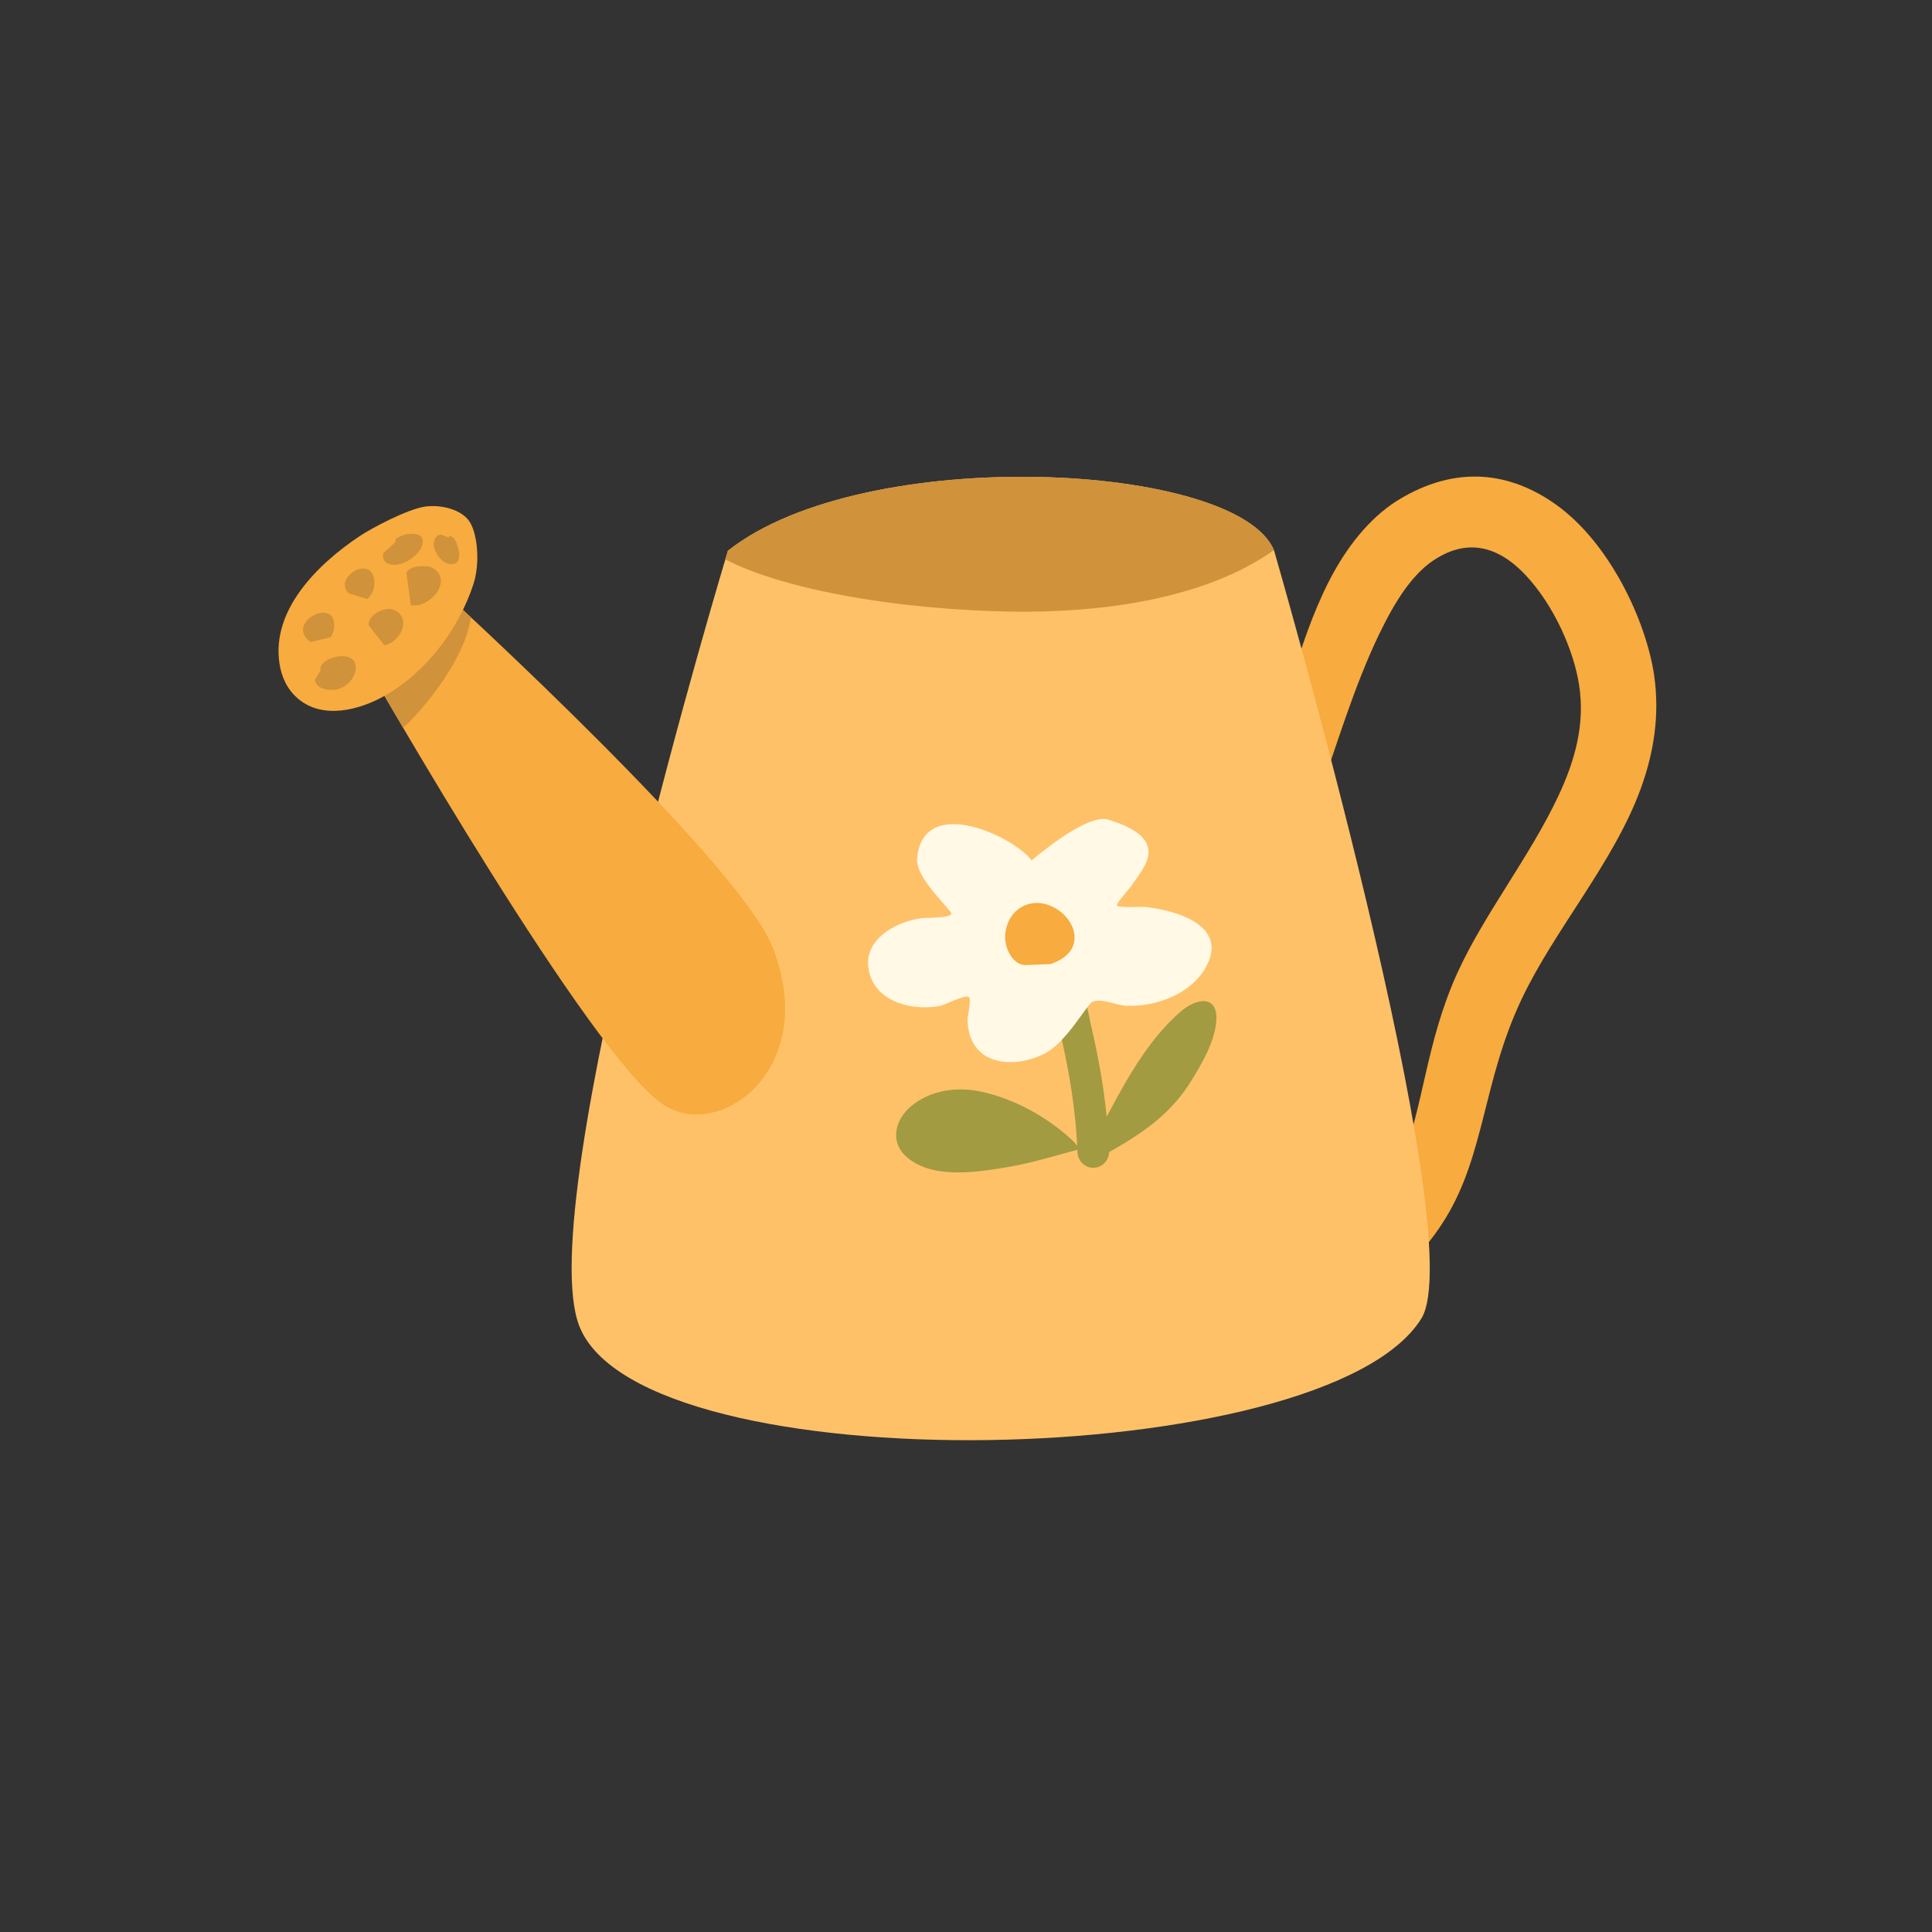 <svg xmlns="http://www.w3.org/2000/svg" xmlns:xlink="http://www.w3.org/1999/xlink" width="700" zoomAndPan="magnify" viewBox="0 0 525 525" height="700" preserveAspectRatio="xMidYMid meet" version="1.0"><rect x="0" y="0" width="525" height="525" fill="#333333" stroke="none"/><defs><clipPath id="0dd6db1ec4"><path d="M 191 129.414 L 361 129.414 L 361 167 L 191 167 Z M 191 129.414 " clip-rule="nonzero"/></clipPath><clipPath id="9ac2e2da75"><path d="M 197.797 149.668 C 197.797 149.668 144.148 327.082 157.461 360.449 C 174.785 403.883 360.242 400.039 386.215 358.336 C 400.18 335.906 346.238 149.668 346.238 149.668 C 336.699 125.609 234.934 120.25 197.797 149.668 Z M 197.797 149.668 " clip-rule="evenodd"/></clipPath><clipPath id="37dbcb29ec"><path d="M 101.508 162.594 L 129 162.594 L 129 201 L 101.508 201 Z M 101.508 162.594 " clip-rule="nonzero"/></clipPath><clipPath id="76b2fab82a"><path d="M 101.508 183.973 C 101.508 183.973 160.684 287.465 180.297 300.215 C 195.906 310.359 223.043 289.977 209.82 257.117 C 200.551 234.082 122.551 162.734 122.551 162.734 Z M 101.508 183.973 " clip-rule="evenodd"/></clipPath></defs><path fill="#f8ab3e" d="M 358.715 215.016 C 362.801 204.066 367.746 186.809 374.879 172.109 C 379.137 163.336 383.996 155.441 390.668 151.559 C 400.301 145.793 408.395 149.73 414.496 156.207 C 422.422 164.621 427.695 176.992 429.094 186.09 C 430.793 196.848 427.934 206.801 423.426 216.379 C 415.605 233.004 403.137 248.621 395.887 264.684 C 387.457 283.441 386.898 300.559 380.668 316.062 C 377.191 324.707 371.672 332.777 360.914 340.258 C 357.098 342.859 356.301 347.816 359.133 351.324 C 361.961 354.832 367.363 355.566 371.176 352.965 C 381.473 346.09 388.141 338.707 392.879 330.938 C 403.535 313.453 403.031 293.551 413.473 271.535 C 422.367 252.688 438.398 234.539 445.766 214.547 C 449.398 204.68 451.055 194.402 449.496 183.504 C 447.312 168.707 437.414 147.445 422.691 137.02 C 410.695 128.523 395.906 125.926 379.523 136.137 C 372.219 140.797 365.98 148.473 361.168 157.871 C 352.5 174.801 347.793 197.242 343.699 210.75 C 342.418 214.555 344.738 218.598 348.883 219.777 C 353.027 220.957 357.43 218.82 358.715 215.016 Z M 358.715 215.016 " fill-opacity="1" fill-rule="evenodd"/><path fill="#ffc168" d="M 197.797 149.668 C 197.797 149.668 144.148 327.082 157.461 360.449 C 174.785 403.883 360.242 400.039 386.215 358.336 C 400.18 335.906 346.238 149.668 346.238 149.668 C 336.699 125.609 234.934 120.25 197.797 149.668 Z M 197.797 149.668 " fill-opacity="1" fill-rule="evenodd"/><g clip-path="url(#0dd6db1ec4)"><g clip-path="url(#9ac2e2da75)"><path fill="#d0923a" d="M 191.891 148.953 C 208.398 160.363 245.75 165.785 275.168 166.207 C 298.484 166.543 327.324 163.023 346.371 149.355 C 372.594 130.539 359.934 103.191 331.258 94.184 C 295.055 82.809 252.91 91.176 217.539 100.949 Z M 191.891 148.953 " fill-opacity="1" fill-rule="evenodd"/></g></g><path fill="#a29b41" d="M 285.59 272.102 C 286.324 272.543 286.48 273.621 286.781 274.625 C 287.383 276.656 287.688 278.852 288.051 280.387 C 290.566 291.16 292.402 302.035 292.793 313.113 C 292.879 315.527 294.871 317.414 297.242 317.328 C 299.617 317.238 301.473 315.211 301.387 312.801 C 300.973 301.145 299.066 289.699 296.414 278.363 C 295.934 276.293 295.48 273.168 294.496 270.551 C 293.512 267.934 291.988 265.789 289.969 264.574 C 287.926 263.34 285.285 264.031 284.078 266.109 C 282.871 268.188 283.547 270.871 285.59 272.102 Z M 285.59 272.102 " fill-opacity="1" fill-rule="evenodd"/><path fill="#a29b41" d="M 296.695 314.172 C 296.695 310.098 299.816 305.211 301.621 301.793 C 306.57 292.434 312.691 281.879 320.773 274.938 C 325.609 270.785 331.348 270.512 330.453 278.082 C 329.816 283.504 326.672 288.867 323.902 293.41 C 321.324 297.641 318.094 301.34 314.309 304.496 C 308.738 309.137 302.492 312.516 296.164 315.906 Z M 296.695 314.172 " fill-opacity="1" fill-rule="evenodd"/><path fill="#a29b41" d="M 295.469 314.324 C 293.797 312.895 292.586 310.926 290.934 309.434 C 284.211 303.355 275.629 298.625 266.82 296.688 C 260.156 295.223 252.855 296.129 247.473 300.691 C 243.469 304.086 241.762 309.852 245.871 313.914 C 252.691 320.648 265.43 318.543 273.793 317.148 C 281.188 315.914 288.27 313.52 295.531 311.754 Z M 295.469 314.324 " fill-opacity="1" fill-rule="evenodd"/><path fill="#fff9e6" d="M 280.328 233.82 C 280.328 233.82 295.176 220.91 301.129 222.723 C 318.691 228.074 310.668 235.789 307.398 240.785 C 307.078 241.277 303.195 245.645 303.469 246.02 C 304.031 246.785 310.191 246.344 311.23 246.457 C 319.797 247.398 334.223 251.57 327.5 263.137 C 323.324 270.32 313.781 273.668 305.961 273.301 C 303.336 273.176 299.379 271.184 296.859 272.219 C 295.461 272.797 289.734 283.352 283.891 286.289 C 279.664 288.41 274.375 289.441 269.812 287.848 C 265.152 286.223 263 282.031 262.918 277.176 C 262.906 276.336 263.984 271.477 263.32 270.965 C 262.262 270.156 256.828 273.043 255.605 273.301 C 248.609 274.75 238.539 272.695 236.293 264.535 C 233.84 255.629 243.176 250.504 250.312 249.523 C 251.93 249.301 259.652 249.586 258.367 247.887 C 255.977 244.727 248.777 238.098 249.223 233.199 C 250.824 215.699 275.504 227.242 280.328 233.82 Z M 280.328 233.82 " fill-opacity="1" fill-rule="evenodd"/><path fill="#f8ab3e" d="M 279.074 262.234 C 275.957 262.535 273.949 259.145 273.387 256.777 C 272.305 252.234 274.785 246.594 280.109 245.527 C 286.613 244.219 293.945 251.176 291.535 257.188 C 290.594 259.543 287.922 261.191 285.457 261.977 Z M 279.074 262.234 " fill-opacity="1" fill-rule="evenodd"/><path fill="#f8ab3e" d="M 101.508 183.973 C 101.508 183.973 160.684 287.465 180.297 300.215 C 195.906 310.359 223.043 289.977 209.82 257.117 C 200.551 234.082 122.551 162.734 122.551 162.734 Z M 101.508 183.973 " fill-opacity="1" fill-rule="evenodd"/><g clip-path="url(#37dbcb29ec)"><g clip-path="url(#76b2fab82a)"><path fill="#d0923a" d="M 106.859 200.312 C 108.223 198.602 110.199 197.32 111.699 195.723 C 114.914 192.309 117.91 188.609 120.566 184.652 C 124.324 179.047 128.043 171.984 128.262 164.742 C 128.387 160.688 126.816 156.922 122.652 157.117 C 121.469 157.172 120.332 157.535 119.242 157.984 C 117.824 158.574 116.516 159.379 115.25 160.277 C 103.609 168.578 95.289 183.062 90.074 196.934 Z M 106.859 200.312 " fill-opacity="1" fill-rule="evenodd"/></g></g><path fill="#f8ab3e" d="M 115.738 137.625 C 110.758 138.25 100.629 143.746 97.793 145.641 C 86.043 153.484 73.77 165.852 75.934 180.258 C 76.484 183.949 78.035 187.375 81.07 189.926 C 87.734 195.52 97.57 192.973 104.426 189.137 C 116.066 182.621 124.797 170.582 128.656 158.719 C 130.434 153.27 129.852 145.418 127.695 141.902 C 125.598 138.48 119.977 137.098 115.738 137.625 Z M 115.738 137.625 " fill-opacity="1" fill-rule="evenodd"/><path fill="#d0923a" d="M 87.125 182.199 C 86.16 178.805 96.273 176.062 96.66 181.027 C 96.875 183.773 94.406 186.777 91.441 187.348 C 89.223 187.777 85.914 187.215 85.562 184.703 Z M 87.125 182.199 " fill-opacity="1" fill-rule="evenodd"/><path fill="#d0923a" d="M 100.184 169.93 C 99.863 167.141 104.605 164.59 107.199 165.805 C 112.031 168.07 108.711 174.637 104.441 175.324 Z M 100.184 169.93 " fill-opacity="1" fill-rule="evenodd"/><path fill="#d0923a" d="M 84.352 174.473 C 77.262 169.117 91.375 161.953 90.785 170.363 C 90.711 171.367 90.441 172.32 89.844 173.164 Z M 84.352 174.473 " fill-opacity="1" fill-rule="evenodd"/><path fill="#d0923a" d="M 94.742 161.207 C 90.531 156.961 100.648 150.762 101.656 157.418 C 101.781 158.23 101.73 159.109 101.555 159.91 C 101.305 161.047 100.625 161.938 99.773 162.766 Z M 94.742 161.207 " fill-opacity="1" fill-rule="evenodd"/><path fill="#d0923a" d="M 110.57 156.574 C 109.664 153.656 115.879 153.379 117.551 154.344 C 123.211 157.617 117.039 165.254 111.637 164.473 Z M 110.57 156.574 " fill-opacity="1" fill-rule="evenodd"/><path fill="#d0923a" d="M 107.539 147.215 C 106.879 146.629 108.473 145.898 108.875 145.703 C 110.734 144.797 115.305 144.414 114.855 147.488 C 114.43 150.379 111.156 152.699 108.246 153.379 C 105.922 153.918 103.41 152.719 104.238 150.258 Z M 107.539 147.215 " fill-opacity="1" fill-rule="evenodd"/><path fill="#d0923a" d="M 122.086 146.16 C 121.473 145.293 122.949 145.703 123.418 146.367 C 124.406 147.766 126.059 152.859 123.074 153.273 C 120.383 153.648 118.129 150.312 117.867 148.266 C 117.715 147.062 118.34 145.172 119.977 145.285 Z M 122.086 146.16 " fill-opacity="1" fill-rule="evenodd"/></svg>